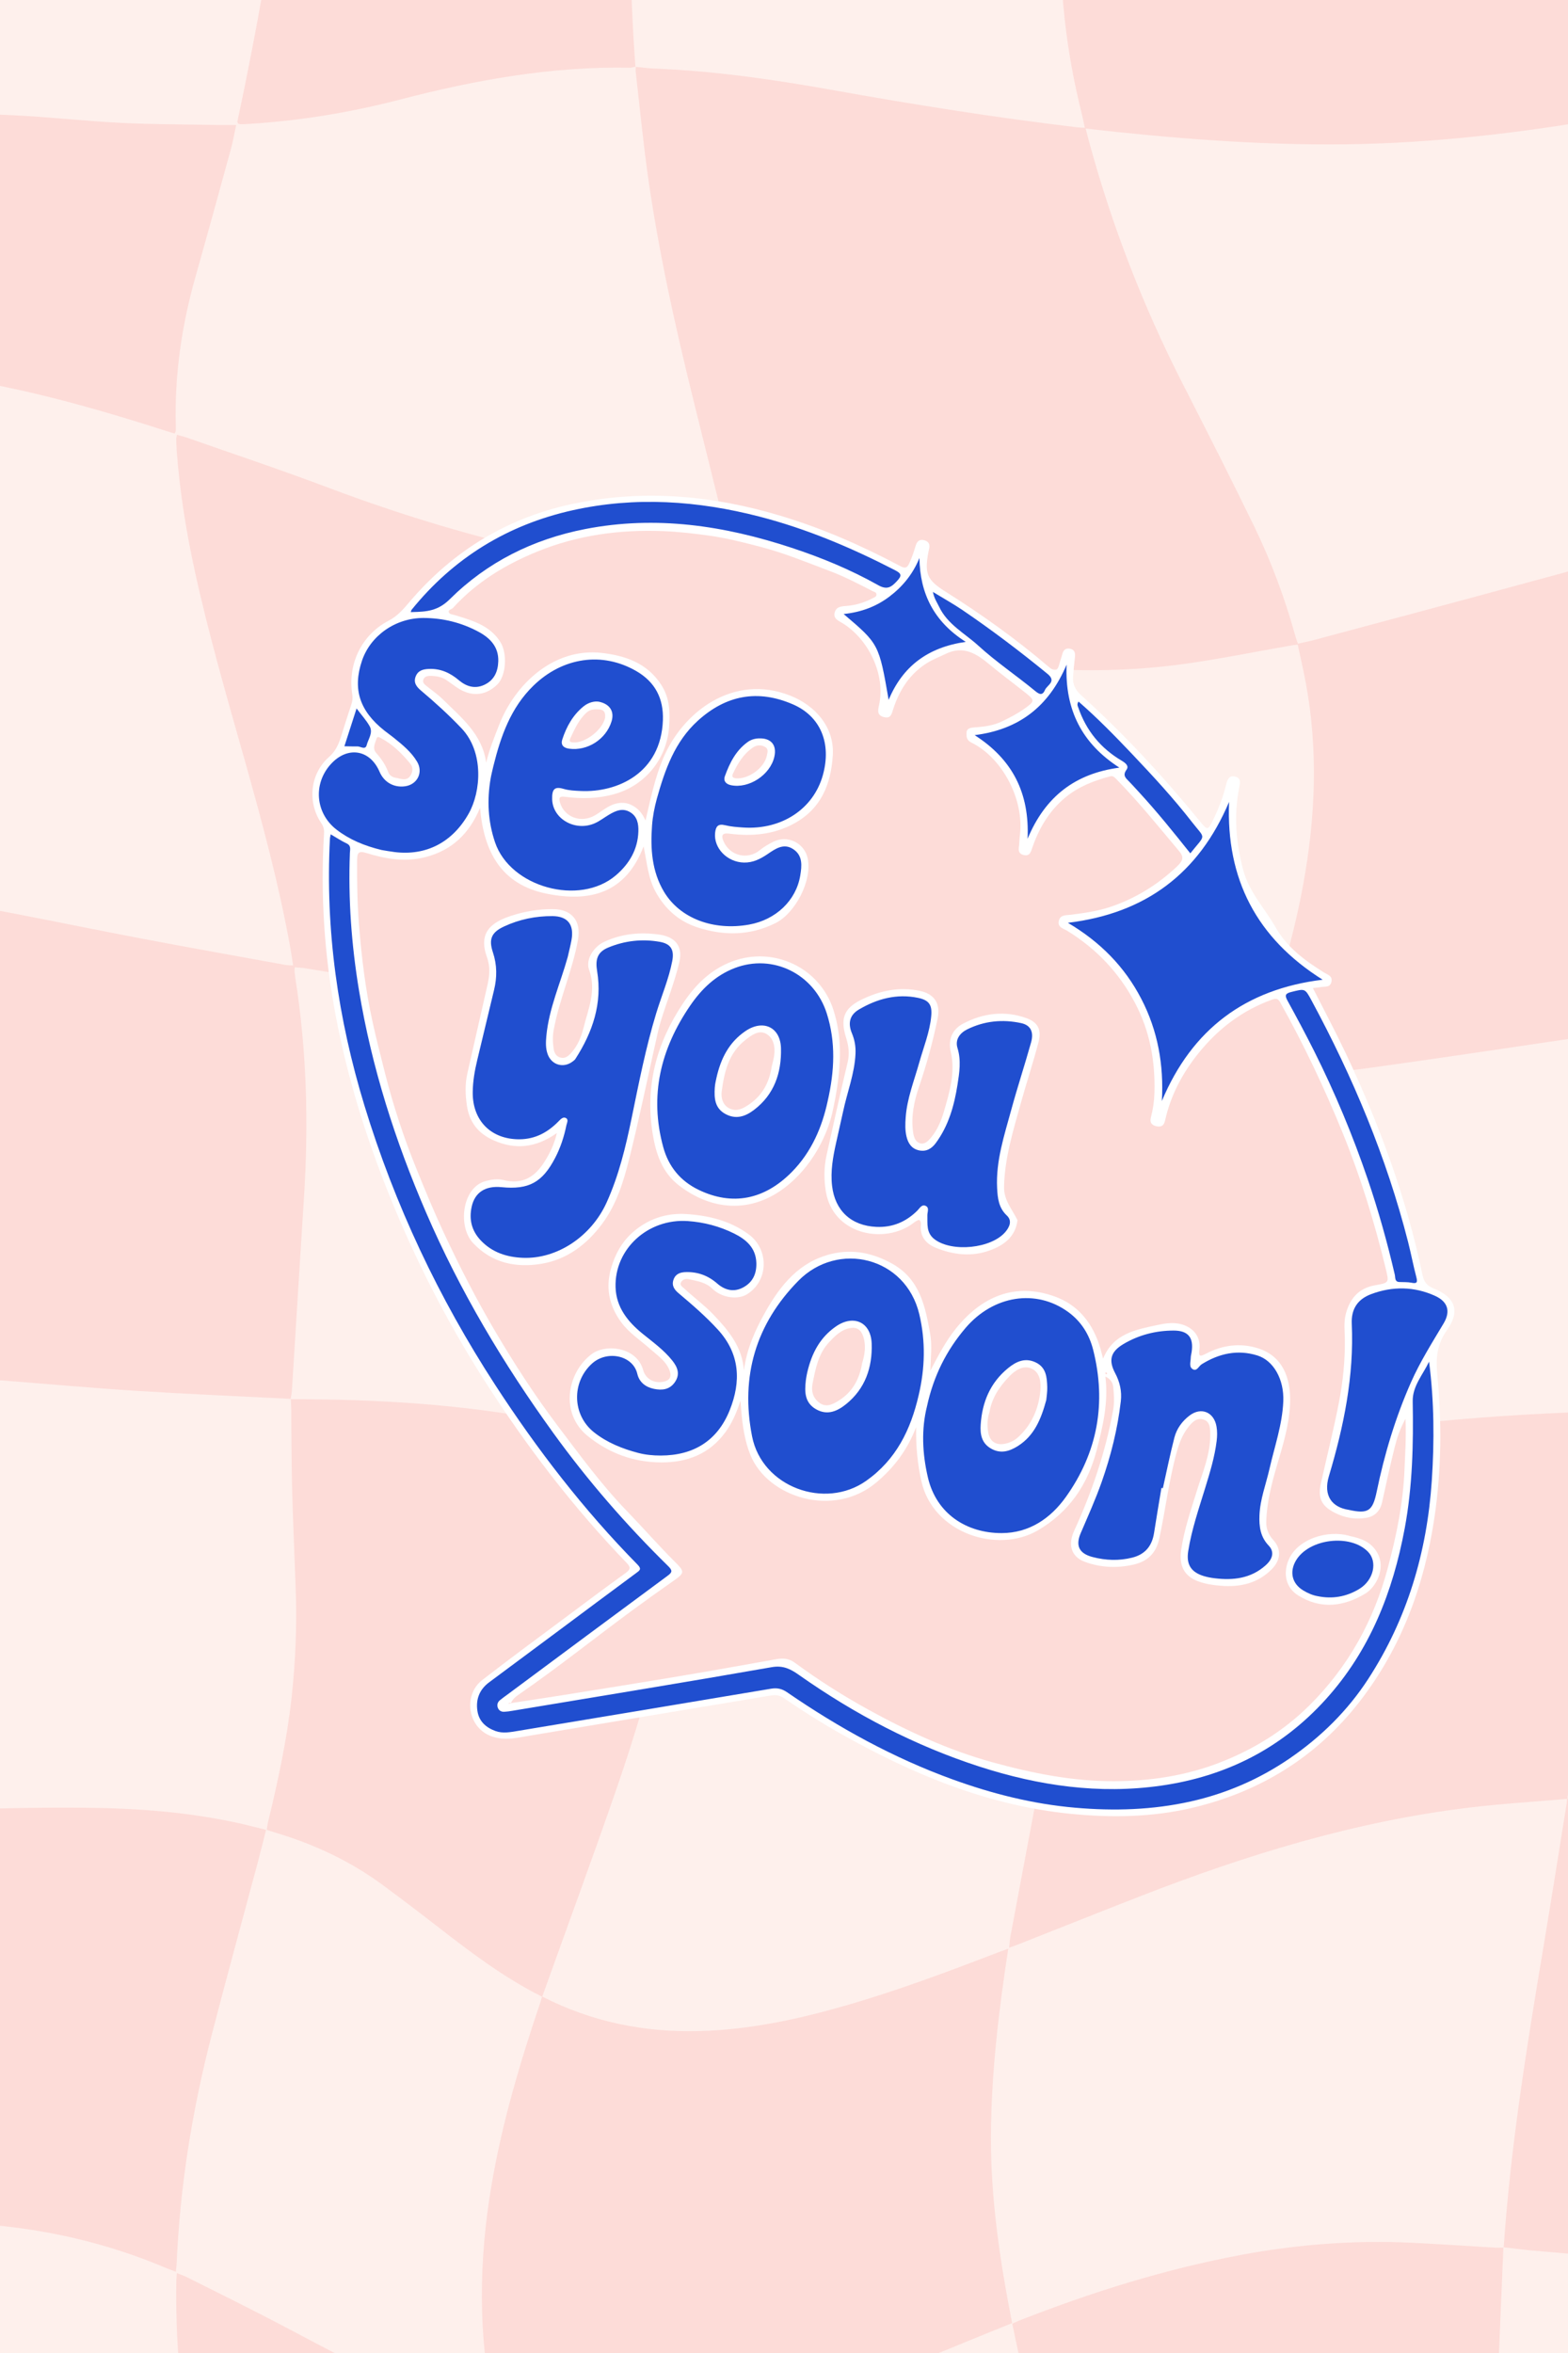 <svg xmlns="http://www.w3.org/2000/svg" xmlns:xlink="http://www.w3.org/1999/xlink" width="1200" zoomAndPan="magnify" viewBox="0 0 900 1350" height="1800" preserveAspectRatio="xMidYMid meet" version="1.0"><defs><clipPath id="744449f7fc"><path d="M 179 284 L 835 284 L 835 1043 L 179 1043 Z M 179 284 " clip-rule="nonzero"/></clipPath><clipPath id="07dd8e6300"><path d="M 223.645 240.441 L 932.004 399.504 L 772.613 1109.328 L 64.254 950.266 Z M 223.645 240.441 " clip-rule="nonzero"/></clipPath><clipPath id="854cc02091"><path d="M 223.645 240.441 L 932.004 399.504 L 772.613 1109.328 L 64.254 950.266 Z M 223.645 240.441 " clip-rule="nonzero"/></clipPath><clipPath id="2e8fa5a98d"><path d="M 188 287 L 823 287 L 823 1039 L 188 1039 Z M 188 287 " clip-rule="nonzero"/></clipPath><clipPath id="e5524cdecb"><path d="M 223.645 240.441 L 932.004 399.504 L 772.613 1109.328 L 64.254 950.266 Z M 223.645 240.441 " clip-rule="nonzero"/></clipPath><clipPath id="38eab4265b"><path d="M 223.645 240.441 L 932.004 399.504 L 772.613 1109.328 L 64.254 950.266 Z M 223.645 240.441 " clip-rule="nonzero"/></clipPath><clipPath id="5f851b8323"><path d="M 183 320 L 831 320 L 831 917 L 183 917 Z M 183 320 " clip-rule="nonzero"/></clipPath><clipPath id="ea8e2b5c88"><path d="M 223.645 240.441 L 932.004 399.504 L 772.613 1109.328 L 64.254 950.266 Z M 223.645 240.441 " clip-rule="nonzero"/></clipPath><clipPath id="bb2d602f0c"><path d="M 223.645 240.441 L 932.004 399.504 L 772.613 1109.328 L 64.254 950.266 Z M 223.645 240.441 " clip-rule="nonzero"/></clipPath><clipPath id="ebe76eaebc"><path d="M 204 304 L 807 304 L 807 1022 L 204 1022 Z M 204 304 " clip-rule="nonzero"/></clipPath><clipPath id="306adf71aa"><path d="M 223.645 240.441 L 932.004 399.504 L 772.613 1109.328 L 64.254 950.266 Z M 223.645 240.441 " clip-rule="nonzero"/></clipPath><clipPath id="46c9d4897c"><path d="M 223.645 240.441 L 932.004 399.504 L 772.613 1109.328 L 64.254 950.266 Z M 223.645 240.441 " clip-rule="nonzero"/></clipPath></defs><rect x="-90" width="1080" fill="#ffffff" y="-135" height="1620" fill-opacity="1"/><rect x="-90" width="1080" fill="#ffffff" y="-135" height="1620" fill-opacity="1"/><rect x="-90" width="1080" fill="#ffffff" y="-135" height="1620" fill-opacity="1"/><rect x="-90" width="1080" fill="#fef0ec" y="-135" height="1620" fill-opacity="1"/><path fill="#fddcd8" d="M 862.922 1289.344 C 862.977 1289.344 863.031 1289.355 863.086 1289.355 C 863.086 1289.418 863.074 1289.473 863.074 1289.527 L 862.922 1289.344 " fill-opacity="1" fill-rule="nonzero"/><path fill="#fddcd8" d="M 1331.344 1289.848 L 1331.344 1476.672 L 1152.559 1476.672 C 1153.332 1456.832 1152.727 1436.965 1151.145 1417.078 C 1148.895 1388.762 1144.176 1360.773 1139.926 1332.723 C 1138.664 1324.309 1137.871 1315.832 1136.871 1307.383 C 1136.492 1304.223 1136.176 1301.059 1135.77 1297.309 C 1133.277 1297.309 1131.055 1297.297 1128.836 1297.32 C 1097.234 1297.742 1065.625 1298.402 1034.012 1298.52 C 982.297 1298.699 930.691 1295.949 879.215 1291.18 C 873.832 1290.676 868.457 1289.969 863.086 1289.355 C 867 1232.375 876.012 1176.066 885.449 1119.805 C 890.195 1091.473 894.656 1063.082 899.238 1034.723 C 899.371 1033.848 899.402 1032.973 899.457 1032.086 C 899.457 1032.031 899.469 1031.965 899.469 1031.91 L 899.652 1031.91 C 957.602 1029.449 1015.551 1031.059 1073.5 1031.418 C 1105.551 1031.629 1137.594 1031.824 1169.637 1032.02 C 1157.461 1074.195 1149.145 1117.156 1143.16 1160.582 C 1137.289 1203.152 1133.625 1245.898 1135.648 1288.957 C 1135.746 1291.039 1135.887 1293.105 1136.066 1295.188 C 1136.094 1295.535 1136.348 1295.863 1136.676 1296.598 C 1137.898 1296.715 1139.344 1296.961 1140.789 1296.949 C 1177.492 1296.379 1214.199 1295.895 1250.91 1295.133 C 1277.812 1294.574 1304.648 1292.953 1331.344 1289.848 " fill-opacity="1" fill-rule="nonzero"/><path fill="#fddcd8" d="M 580.941 1332.844 C 572.609 1336.234 564.727 1339.375 556.883 1342.613 C 526.09 1355.281 495.34 1368.016 463.406 1377.633 C 432.293 1386.988 400.668 1393.398 368.168 1394.965 C 341.75 1396.223 315.621 1393.84 289.801 1388.082 C 288.383 1387.762 286.926 1387.566 284.848 1387.207 C 285.164 1389.285 285.285 1390.906 285.664 1392.469 C 292.91 1422.141 304.391 1450.184 319.359 1476.672 L 125.73 1476.672 C 118.723 1452.348 112.719 1427.777 108.508 1402.73 C 103.238 1371.496 100.645 1340.074 101.203 1308.395 C 101.227 1307.273 101.367 1306.148 101.508 1304.18 C 103.656 1305.023 105.562 1305.621 107.309 1306.508 C 125.055 1315.43 142.879 1324.199 160.465 1333.414 C 183.766 1345.621 206.809 1358.289 231.031 1368.629 C 246.891 1375.402 263.062 1381.211 279.762 1385.523 C 280.844 1385.805 281.973 1385.973 283.555 1386.289 C 283.457 1384.789 283.535 1383.531 283.293 1382.336 C 274.25 1339.559 274.84 1296.684 282.113 1253.742 C 288.191 1217.848 298.562 1183.078 310.219 1148.648 C 310.57 1147.641 310.797 1146.582 311.07 1145.543 C 311.07 1145.504 311.082 1145.461 311.102 1145.418 C 311.148 1145.449 311.191 1145.473 311.246 1145.504 C 339.625 1160.039 369.824 1166.164 401.598 1165.301 C 430.203 1164.523 457.895 1158.559 485.246 1150.691 C 514.902 1142.16 543.773 1131.336 572.566 1120.266 C 574.293 1119.598 576.043 1119 578.723 1118.016 C 573.168 1154.238 568.914 1189.836 568.781 1225.812 C 568.641 1261.914 573.988 1297.383 580.941 1332.844 " fill-opacity="1" fill-rule="nonzero"/><path fill="#fddcd8" d="M 166.785 802.746 C 166.797 802.691 166.797 802.637 166.809 802.574 L 166.895 802.574 L 166.883 802.605 C 166.84 802.648 166.785 802.746 166.785 802.746 " fill-opacity="1" fill-rule="nonzero"/><path fill="#fddcd8" d="M 364.938 38.184 L 364.938 38.359 C 364.883 38.359 364.809 38.348 364.754 38.348 C 364.797 38.305 364.938 38.184 364.938 38.184 " fill-opacity="1" fill-rule="nonzero"/><path fill="#fddcd8" d="M 436.031 592.688 C 436.043 592.633 436.059 592.59 436.059 592.535 C 436.098 592.547 436.156 592.547 436.199 592.566 L 436.031 592.688 " fill-opacity="1" fill-rule="nonzero"/><path fill="#fddcd8" d="M 1189.668 799.523 C 1186.891 799.707 1184.684 799.883 1182.477 799.969 C 1143.129 801.344 1103.789 802.637 1064.457 804.074 C 1015.09 805.879 965.738 807.793 916.383 809.629 C 914.219 809.707 912.035 809.434 909.855 809.324 C 909.883 790.285 909.773 771.25 910 752.211 C 910.305 727.586 912.383 703.121 917.172 678.91 C 922.727 650.812 931.184 623.586 941.398 596.867 C 942.164 594.879 942.785 592.84 943.703 590.176 C 935.82 591.164 928.875 591.898 921.977 592.91 C 877.426 599.406 832.914 606.219 788.328 612.379 C 766.207 615.445 743.953 617.348 721.754 619.703 C 719.422 619.953 717.039 619.73 714.121 619.73 C 715.051 617.219 715.727 615.293 716.48 613.391 C 730.086 579.035 741.316 543.973 747.996 507.566 C 755.02 469.281 756.672 430.918 749.629 392.453 C 748.246 384.906 746.48 377.418 744.871 369.828 C 742.75 370.113 741.445 370.254 740.148 370.492 C 720.406 373.949 700.734 377.957 680.898 380.758 C 652.145 384.828 623.199 385.461 594.23 383.328 C 562.77 380.996 532.004 374.918 501.75 366.164 C 478.859 359.531 455.98 352.828 433.09 346.184 C 431.23 345.641 429.297 345.32 426.883 344.797 C 427.285 347.016 427.48 348.309 427.754 349.566 C 430.336 361.777 433.07 373.961 435.52 386.195 C 444.793 432.75 450.262 479.605 446.246 527.168 C 444.387 549.188 441.098 571.016 436.059 592.535 C 392.574 584.504 348.832 578.379 304.891 573.512 C 261.465 568.684 218.207 562.762 175.129 555.531 C 173.184 555.195 171.199 555.152 169.172 554.977 C 169.102 556.266 169.016 556.836 169.059 557.375 C 169.188 558.695 169.324 560.012 169.531 561.312 C 176.18 603.344 177.152 645.582 174.418 687.98 C 172.059 724.57 169.855 761.176 167.551 797.762 C 167.449 799.387 167.078 800.965 166.809 802.574 C 137.391 801.078 107.949 799.859 78.543 798 C 52.516 796.348 26.535 793.973 0.52 791.961 C -27.172 789.84 -54.871 787.332 -82.605 785.777 C -118.203 783.789 -153.859 782.598 -189.492 781.074 C -187.871 773.176 -186.594 765.211 -184.551 757.43 C -178.336 733.812 -169.434 711.098 -160.84 688.277 C -148.191 654.668 -135.973 620.914 -127.035 586.07 C -120.914 562.23 -116.344 538.117 -114.406 513.555 C -114.207 511.172 -113.816 508.797 -113.543 506.41 C -97.391 508.051 -81.184 509.172 -65.129 511.477 C -15.844 518.566 32.789 529.277 81.668 538.574 C 109 543.762 136.395 548.621 163.758 553.598 C 164.992 553.824 166.27 553.797 168.254 553.922 C 167.59 549.758 167.059 546.082 166.395 542.438 C 159.828 506.289 150.238 470.875 140.285 435.57 C 130.172 399.715 119.738 363.953 111.789 327.531 C 106.758 304.402 102.996 281.078 101.344 257.438 C 101.215 255.562 101.172 253.66 101.148 251.777 C 101.148 251.223 101.344 250.684 101.586 249.434 C 103.797 250.082 105.918 250.609 107.973 251.332 C 134.742 260.738 161.676 269.699 188.219 279.723 C 235.77 297.648 284.289 311.812 334.242 321.527 C 362.797 327.074 390.855 335.191 419.137 342.16 C 421.148 342.66 423.133 343.23 426.008 343.988 C 425.59 341.676 425.395 339.883 424.965 338.164 C 416.043 302.184 407.066 266.219 398.172 230.246 C 387.633 187.613 378.098 144.789 371.93 101.301 C 369.117 81.457 367.215 61.488 364.922 41.566 C 364.797 40.516 364.906 39.43 364.938 38.359 C 368.43 38.699 371.918 39.168 375.43 39.32 C 409.93 40.711 444.016 45.59 477.93 51.672 C 524.504 60.012 571.211 67.461 618.203 73.035 C 619.469 73.191 620.742 73.203 622.66 73.316 C 622.051 70.469 621.633 68.129 621.047 65.809 C 611.805 29.258 607.691 -7.844 608.984 -45.512 C 609.473 -59.875 610.5 -74.164 611.945 -88.441 L 882.367 -88.441 C 888.129 -67.59 893.902 -46.746 899.262 -25.797 C 906.191 1.305 912.34 28.609 918.812 55.832 C 919.723 59.66 920.562 63.504 921.547 67.82 C 872.055 76.312 822.754 82.168 772.887 82.789 C 723.074 83.402 673.527 79.477 623.156 73.773 C 623.996 77.016 624.602 79.5 625.285 81.969 C 638.391 129.934 656.27 176.047 678.914 220.324 C 692.77 247.434 706.551 274.602 719.871 301.977 C 729.711 322.246 737.543 343.363 743.566 365.109 C 743.918 366.371 744.387 367.574 744.969 369.301 C 748.02 368.617 750.98 368.078 753.852 367.301 C 795.516 356.117 837.191 345.035 878.801 333.668 C 917.492 323.109 956.184 312.578 995.598 304.949 C 996.488 304.777 997.344 304.488 998.219 304.25 C 1001.883 320.879 1003.414 337.75 1003.898 354.73 C 1004.898 390.344 999.512 425.219 990.918 459.672 C 981.508 497.395 967.598 533.543 952.551 569.285 C 949.84 575.707 947.258 582.172 944.328 589.359 C 946.406 589.359 947.797 589.484 949.16 589.328 C 970.582 586.848 991.988 584.223 1013.422 581.848 C 1063.68 576.289 1114.062 572.754 1164.664 573.016 C 1166.453 573.016 1168.246 573.445 1170.039 573.719 C 1169.594 574.668 1168.992 575.578 1168.773 576.582 C 1163.012 601.344 1159.707 626.406 1159.664 651.879 C 1159.629 682.043 1165.066 711.266 1173.801 740.047 C 1179.117 757.582 1183.668 775.355 1188.512 793.031 C 1189.047 794.973 1189.234 797.016 1189.668 799.523 " fill-opacity="1" fill-rule="nonzero"/><path fill="#fddcd8" d="M 899.629 1032.066 C 880.781 1033.719 861.875 1034.844 843.102 1037.109 C 777.652 1045.012 715.207 1064.27 654.035 1088.105 C 631.121 1097.039 608.285 1106.164 585.414 1115.195 C 583.676 1115.879 581.91 1116.492 579.211 1117.488 C 579.492 1114.938 579.578 1112.996 579.934 1111.109 C 587.293 1072.078 594.523 1033.035 602.102 994.051 C 610.227 952.281 618.637 910.574 627.035 868.859 C 628.82 859.973 631.098 851.172 633.121 842.324 C 633.402 841.07 633.531 839.785 633.852 837.785 C 555.121 845.285 477.047 843.176 398.605 830.641 C 397.93 835.309 397.168 839.699 396.668 844.117 C 389.609 906.422 374.422 966.848 353.977 1025.977 C 340.141 1066 325.488 1105.738 311.203 1145.609 C 289.043 1134.574 269.523 1119.617 250.082 1104.531 C 240.074 1096.762 229.977 1089.109 219.785 1081.578 C 201.176 1067.836 180.523 1058.195 158.418 1051.562 C 156.801 1051.078 155.191 1050.555 153.117 1049.898 C 153.398 1048.18 153.566 1046.555 153.945 1044.98 C 159.633 1021.453 164.734 997.816 167.383 973.715 C 169.617 953.375 170.449 932.992 169.75 912.551 C 169.078 892.895 168.168 873.246 167.652 853.586 C 167.254 838.465 167.316 823.332 167.152 808.211 C 167.133 806.324 166.984 804.453 166.902 802.57 L 166.777 802.746 C 173.961 802.812 181.141 802.824 188.324 802.953 C 228.652 803.684 268.77 806.758 308.496 814.004 C 336.391 819.078 364.258 824.266 392.148 829.367 C 394.098 829.73 396.094 829.809 398.223 830.035 C 398.453 828.477 398.637 827.562 398.723 826.645 C 400.957 803.512 403.305 780.395 405.359 757.246 C 407.711 730.875 410.652 704.582 416.348 678.715 C 422.684 649.934 429.555 621.273 436.199 592.559 L 436.027 592.688 C 436.59 592.727 437.164 592.695 437.715 592.797 C 466.141 598.211 494.535 603.73 522.977 609.039 C 560.406 616.027 598.113 621.012 636.203 621.707 C 660.02 622.145 683.859 621.09 707.684 620.711 C 709.445 620.68 711.203 620.703 713.445 620.703 C 712.316 623.582 711.539 625.691 710.668 627.758 C 699.688 653.902 688.465 679.945 677.766 706.199 C 661.133 747.023 646.551 788.566 635.93 831.41 C 635.488 833.199 635.098 834.988 634.582 837.188 C 636.078 837.246 636.988 837.398 637.867 837.309 C 644.457 836.668 651.059 836.078 657.629 835.285 C 704.762 829.621 751.875 823.785 799.02 818.254 C 832.094 814.375 865.293 811.879 898.578 810.473 C 902.34 810.32 906.094 809.848 909.852 809.523 C 909.852 809.531 909.625 809.309 909.625 809.309 C 909.777 811.562 910.059 813.812 910.059 816.07 C 910.098 863.484 909.797 910.906 907.355 958.277 C 906.078 983.008 903.207 1007.574 899.629 1032.066 " fill-opacity="1" fill-rule="nonzero"/><path fill="#fddcd8" d="M 135.574 71.719 C 134.449 76.852 133.648 81.488 132.395 86.008 C 125.742 110.262 119.07 134.504 112.227 158.703 C 104.285 186.746 100.078 215.258 100.922 244.438 C 100.949 245.379 100.949 246.34 100.883 247.27 C 100.852 247.613 100.602 247.938 100.242 248.727 C 98.176 248.102 96.039 247.477 93.93 246.793 C 60.219 235.988 26.234 226.262 -8.613 219.723 C -46.734 212.566 -85.109 209.484 -123.867 212.535 C -128.199 212.883 -132.531 213.27 -136.879 213.605 C -137.211 213.629 -137.57 213.422 -138.488 213.16 C -138.879 207.488 -137.699 201.77 -136.957 196.055 C -132.965 164.793 -123.316 135.238 -109.902 106.836 C -104.016 94.363 -97.742 82.055 -91.66 69.668 C -90.762 67.832 -89.953 65.973 -88.719 63.27 C -124.094 63.129 -158.578 65.184 -192.828 69.805 C -206.781 71.695 -220.691 73.785 -234.656 75.965 L -234.656 -88.441 L -48.059 -88.441 C -51.691 -35.871 -62.188 14.883 -88.426 62.422 C -86.027 62.715 -84.621 62.977 -83.207 63.02 C -53.121 64.027 -23.039 64.695 7.016 66.098 C 27.801 67.07 48.527 69.453 69.312 70.496 C 87.621 71.414 106.004 71.355 124.344 71.707 C 127.898 71.773 131.453 71.719 135.574 71.719 " fill-opacity="1" fill-rule="nonzero"/><path fill="#fddcd8" d="M -74.031 1272.613 C -74.121 1267.891 -74.152 1263.168 -74.312 1258.453 C -74.875 1242.191 -76.129 1225.934 -75.941 1209.688 C -75.34 1156.648 -87.324 1106.562 -109.938 1058.812 C -112.336 1053.754 -114.625 1048.645 -117.176 1043.098 C -115.445 1042.809 -114.387 1042.523 -113.309 1042.473 C -58.867 1039.805 -4.441 1036.59 50.105 1037.176 C 78.734 1037.488 107.195 1039.617 135.262 1045.625 C 140.938 1046.84 146.555 1048.34 152.715 1049.84 C 151.086 1056.262 149.676 1062.098 148.125 1067.902 C 139.246 1101.137 130.105 1134.305 121.488 1167.605 C 110.371 1210.562 103.305 1254.172 101.402 1298.551 C 101.344 1300.023 101.121 1301.492 100.934 1303.391 C 99.02 1302.668 97.434 1302.141 95.906 1301.492 C 61.996 1287 26.535 1278.852 -10.145 1276.094 C -31.457 1274.484 -52.828 1273.652 -74.18 1272.473 L -74.031 1272.613 " fill-opacity="1" fill-rule="nonzero"/><path fill="#fddcd8" d="M 364.723 38.238 C 363.703 38.457 362.676 38.863 361.66 38.832 C 316.801 38 273.145 45.801 229.961 57.035 C 201.32 64.5 172.266 69.289 142.727 71.105 C 141.215 71.203 139.699 71.273 138.188 71.273 C 137.641 71.273 137.117 71.008 136.633 70.887 C 136.48 70.457 136.188 70.066 136.254 69.762 C 147.441 17.367 156.789 -35.328 163.371 -88.441 L 363.227 -88.441 C 361.113 -46.234 361.539 -4.039 364.723 38.238 " fill-opacity="1" fill-rule="nonzero"/><path fill="#fddcd8" d="M 364.938 38.184 C 364.938 38.184 364.797 38.305 364.754 38.348 L 364.742 38.359 C 364.742 38.316 364.742 38.281 364.723 38.238 C 364.797 38.215 364.863 38.195 364.938 38.184 " fill-opacity="1" fill-rule="nonzero"/><path fill="#fddcd8" d="M 862.902 1289.527 C 862.527 1298.906 862.125 1308.27 861.738 1317.668 C 860.711 1342.227 859.641 1366.781 858.668 1391.355 C 857.543 1419.801 856.449 1448.23 855.379 1476.672 L 613.785 1476.672 C 604.082 1428.781 590.84 1381.395 581.023 1333.191 C 582.68 1332.441 583.828 1331.848 585.035 1331.375 C 626.309 1315.195 668.461 1301.957 712.121 1293.762 C 744.637 1287.648 777.371 1285.184 810.398 1286.75 C 826.277 1287.516 842.133 1288.621 858.004 1289.539 C 859.629 1289.637 861.281 1289.539 862.902 1289.527 " fill-opacity="1" fill-rule="nonzero"/><path fill="#fddcd8" d="M 863.074 1289.527 L 862.902 1289.527 C 862.922 1289.473 862.922 1289.398 862.922 1289.344 L 863.074 1289.527 " fill-opacity="1" fill-rule="nonzero"/><g clip-path="url(#744449f7fc)"><g clip-path="url(#07dd8e6300)"><g clip-path="url(#854cc02091)"><path fill="#ffffff" d="M 823.359 870.527 C 827.41 843.238 827.562 815.715 824.945 788.281 C 824.059 778.973 824.828 771.137 830.574 763.074 C 838.246 752.301 835.285 744.184 823.016 739.309 C 818.84 737.648 817.289 735.363 816.441 731.297 C 807.195 686.895 791.543 644.688 772.188 603.797 C 766.387 591.547 759.992 579.578 753.566 566.879 C 755.387 566.672 756.785 566.609 758.141 566.336 C 760.387 565.887 763.371 566.707 764.176 563.445 C 765.062 559.875 761.934 559.203 759.824 557.883 C 748.98 551.09 738.805 543.656 732.254 532.176 C 725.984 521.191 716.969 511.883 713.566 499.133 C 709.371 483.379 708.113 467.652 711.32 451.617 C 711.797 449.238 712.375 446.461 709.047 445.59 C 705.527 444.672 704.516 447.203 703.844 449.934 C 702.129 456.902 699.656 463.59 696.48 470.023 C 693.215 476.645 693.191 476.672 688.488 470.922 C 667.527 445.262 645.07 420.996 620.461 398.793 C 617.199 395.844 615.637 392.609 615.91 388.41 C 616.16 384.586 616.566 380.777 616.996 376.973 C 617.262 374.617 616.809 372.727 614.191 372.199 C 611.648 371.684 610.301 372.988 609.707 375.395 C 609.246 377.25 608.543 379.047 608.07 380.902 C 606.984 385.141 605.426 385.586 601.918 382.586 C 583.262 366.645 563.324 352.422 542.555 339.363 C 532.18 332.844 530.605 329.207 532.836 316.961 C 532.961 316.273 533.117 315.594 533.285 314.914 C 533.863 312.512 533.164 310.754 530.695 310.016 C 527.98 309.207 526.406 310.363 525.609 313.004 C 524.555 316.504 523.422 319.961 521.859 323.305 C 520.52 326.18 519.246 326.125 516.68 324.758 C 494.664 313.051 471.914 303.102 447.969 295.91 C 409.668 284.41 370.914 280.773 331.449 288.535 C 292.43 296.207 260.242 315.531 234.598 345.887 C 231.273 349.824 227.984 353.555 223.105 356.09 C 207.496 364.184 199.406 381.113 202.219 398.574 C 202.543 400.574 202.289 402.301 201.676 404.152 C 199.586 410.434 197.586 416.746 195.598 423.059 C 194.238 427.355 192.5 431.074 188.836 434.312 C 177.953 443.93 176.293 460.238 184.398 472.262 C 185.629 474.094 186.129 475.766 185.992 478.031 C 183.836 513.449 186.168 548.605 192.828 583.449 C 199.484 618.281 209.918 651.984 223.121 684.891 C 238.152 722.355 256.41 758.164 278.121 792.156 C 301.996 829.523 328.82 864.668 359.637 896.645 C 361.996 899.094 362.066 900.344 359.184 902.422 C 347.445 910.887 335.867 919.562 324.277 928.215 C 308.355 940.098 292.328 951.844 276.637 964.023 C 269.57 969.512 267.977 979.926 272.242 987.73 C 276.133 994.859 284.246 999.137 296.73 997.043 C 345.301 988.883 393.902 980.887 442.477 972.75 C 445.402 972.262 447.609 972.66 450.172 974.422 C 460.348 981.398 470.773 988.012 481.52 994.105 C 523.055 1017.641 566.418 1035.852 614.531 1040.652 C 638.066 1043 661.555 1042.613 684.527 1037.168 C 723.18 1028 755.508 1008.164 780.129 976.594 C 804.508 945.34 817.602 909.32 823.359 870.527 Z M 823.359 870.527 " fill-opacity="1" fill-rule="nonzero"/></g></g></g><g clip-path="url(#2e8fa5a98d)"><g clip-path="url(#e5524cdecb)"><g clip-path="url(#38eab4265b)"><path fill="#204ecf" d="M 785.367 963.227 C 773.504 981.5 758.18 996.586 740.137 1008.93 C 722.793 1020.797 703.797 1029.004 683.449 1033.555 C 661.641 1038.434 639.484 1039.109 617.121 1037.152 C 592.762 1035.027 569.363 1029.109 546.574 1020.832 C 512.742 1008.543 481.402 991.273 451.77 970.91 C 448.785 968.855 446.043 968.285 442.535 968.871 C 394.113 977.012 345.68 985.043 297.246 993.082 C 292.961 993.793 288.582 994.684 284.352 993.137 C 278.996 991.176 274.973 987.672 274.047 981.746 C 272.988 975 275.18 969.355 280.723 965.227 C 294.559 954.914 308.438 944.656 322.285 934.363 C 336.551 923.762 350.777 913.105 365.086 902.566 C 367.152 901.043 368.488 900.273 365.945 897.688 C 335.035 866.285 308.27 831.57 284.285 794.66 C 251.812 744.695 226.574 691.289 209.184 634.309 C 193.98 584.488 186.676 533.516 189.375 481.312 C 189.418 480.477 189.652 479.648 189.82 478.684 C 193.023 480.543 195.891 482.469 198.977 483.918 C 201.691 485.191 200.906 487.371 200.828 489.301 C 199.797 515.859 201.746 542.234 206.082 568.414 C 213.379 612.473 226.859 654.656 244.539 695.617 C 263.965 740.633 288.898 782.461 317.531 822.082 C 337.305 849.438 359.43 874.906 383.543 898.566 C 386.211 901.188 385.781 902.168 383.062 904.172 C 352.348 926.832 321.719 949.617 291.066 972.363 C 289.668 973.402 288.23 974.402 286.898 975.52 C 285.566 976.629 285.16 978.195 285.73 979.766 C 286.316 981.371 287.715 982.207 289.441 982.117 C 291.004 982.039 292.562 981.801 294.105 981.543 C 343.746 973.277 393.418 965.191 442.988 956.512 C 449.586 955.355 453.887 957.672 458.555 960.957 C 490.621 983.52 524.992 1001.559 562.375 1013.617 C 596.262 1024.547 630.859 1029.559 666.363 1024.504 C 703.648 1019.199 735.488 1003.137 760.938 975 C 786.293 946.969 799.477 913.426 806.293 876.773 C 810.781 852.637 811.301 828.371 810.863 803.961 C 810.711 795.238 816.746 788.684 820.25 781.227 C 823.207 804.066 823.336 826.82 821.809 849.598 C 819.066 890.484 807.77 928.719 785.367 963.227 Z M 754.305 603.066 C 766.23 626.887 776.484 651.414 785.074 676.645 C 791.195 694.617 796.293 712.867 800.59 731.352 C 800.965 732.98 800.402 735.527 803.367 735.543 C 805.625 735.652 807.941 735.504 810.133 735.941 C 813.121 736.543 813.789 735.922 812.98 732.859 C 811.203 726.141 809.926 719.289 808.207 712.551 C 795.789 663.891 776.527 617.957 752.707 573.852 C 749.012 567.004 749.016 567.172 741.125 569.148 C 737.836 569.973 737.293 571 738.949 574.027 C 744.223 583.625 749.402 593.277 754.305 603.066 Z M 643.84 436.449 C 646.09 437.773 648.141 439.48 646.602 441.609 C 644.105 445.047 646.324 446.535 648.223 448.52 C 650.141 450.527 652.004 452.59 653.887 454.633 C 664.176 465.809 673.703 477.641 683.223 489.594 C 692.277 478.191 692.113 481.871 684.188 471.672 C 673.598 458.055 661.902 445.379 650.051 432.883 C 640.141 422.434 630.062 412.109 619.062 402.516 C 617.953 404.129 618.609 405.062 618.938 406.012 C 623.477 419.23 631.84 429.379 643.84 436.449 Z M 561.605 370.496 C 571.656 379.684 583.164 387.418 593.77 396.125 C 595.938 397.906 598.152 399.719 599.773 395.883 C 600.984 393.02 606.672 391.059 601.234 386.613 C 585.516 373.758 569.352 361.516 552.566 350.102 C 547.332 346.539 541.77 343.457 535.445 339.602 C 536.324 343.656 537.918 345.754 539.016 348.082 C 543.816 358.266 553.855 363.41 561.605 370.496 Z M 210.477 427.465 C 211.391 423.957 214.25 420.395 212.184 416.68 C 210.285 413.273 207.551 410.324 204.664 406.48 C 202.262 413.945 200.059 420.766 197.676 428.164 C 200.66 428.207 202.895 428.309 205.129 428.25 C 206.977 428.203 209.684 430.508 210.477 427.465 Z M 236.969 351.156 C 244.762 350.953 251.316 350.578 258.102 343.852 C 279.637 322.48 305.988 309.336 336.035 303.508 C 376.566 295.641 415.719 301.555 454.262 314.25 C 471.469 319.914 488.246 326.836 504.043 335.727 C 509.207 338.633 511.625 336.859 514.875 333.352 C 517.625 330.379 517.625 329.16 513.812 327.191 C 488.852 314.324 463.145 303.414 435.887 296.383 C 400.48 287.246 364.691 284.781 328.867 292.715 C 291.512 300.988 260.312 320.031 236.125 350.02 C 236.125 350.023 236.125 350.023 236.129 350.023 C 236.008 350.418 235.887 350.812 235.766 351.207 C 236.168 351.191 236.566 351.172 236.969 351.156 Z M 236.969 351.156 " fill-opacity="1" fill-rule="nonzero"/></g></g></g><g clip-path="url(#5f851b8323)"><g clip-path="url(#ea8e2b5c88)"><g clip-path="url(#bb2d602f0c)"><path fill="#204ecf" d="M 283.199 439.5 C 287.43 422.434 293.125 406.082 306.164 393.406 C 322.996 377.043 345.723 373.773 365.188 385.004 C 376.004 391.246 380.934 400.727 380.488 413.207 C 379.391 443.68 354.281 454.793 333.305 453.82 C 330.012 453.668 326.598 453.535 323.477 452.609 C 318.324 451.078 316.754 452.738 316.934 458.633 C 317.285 470.016 330.363 477.258 341.449 472.312 C 344.285 471.043 346.805 469.074 349.492 467.469 C 353.355 465.152 357.398 463.371 361.746 466.02 C 365.82 468.5 366.551 472.723 366.414 477.023 C 366.086 487.445 361.129 495.711 353.434 502.258 C 332.605 519.996 292.902 509.078 284.145 483.277 C 280.086 471.324 279.477 459.059 281.613 446.652 C 282.027 444.246 282.664 441.883 283.199 439.5 Z M 343.945 402.629 C 341.562 402.141 337.984 402.828 335 405.234 C 328.848 410.199 325.145 416.883 322.738 424.262 C 321.715 427.406 323.441 429.125 326.684 429.559 C 337.227 430.969 347.867 424.152 351.02 413.879 C 352.672 408.492 350.387 404.074 343.945 402.629 Z M 377.035 458.176 C 381.664 441.613 387.309 425.539 400.52 413.531 C 416.684 398.844 434.895 395.348 455.125 404.121 C 470.93 410.977 477.398 426.359 472.305 444.719 C 466.906 464.176 448.562 476.254 426.527 474.773 C 423.059 474.543 419.535 474.289 416.18 473.457 C 412.098 472.449 410.844 474.199 410.461 477.816 C 409.535 486.59 417.387 494.684 427.027 494.883 C 432.18 494.988 436.43 492.84 440.539 490.051 C 445.043 486.996 449.797 483.527 455.34 487.219 C 460.871 490.906 460.25 496.762 459.316 502.387 C 456.949 516.621 445.375 527.68 430.043 530.457 C 409.52 534.172 390.18 526.918 381.062 511.543 C 374.129 499.848 373.273 486.82 374.258 473.602 C 374.645 468.375 375.656 463.242 377.035 458.176 Z M 444.438 434.273 C 446.012 427.484 442.629 423.395 435.629 423.637 C 433.316 423.715 431.16 424.301 429.254 425.656 C 422.395 430.535 418.848 437.688 416.09 445.273 C 415.051 448.125 416.742 449.926 419.609 450.508 C 429.871 452.59 442.039 444.629 444.438 434.273 Z M 759.164 562.094 C 721.297 538.281 703.672 504.391 705.461 460.094 C 688.117 501.062 657.641 524.039 612.953 529.453 C 631.559 540.43 645.516 554.648 655.07 573.051 C 664.609 591.418 668.051 611.004 666.887 631.672 C 684.176 590.488 714.891 567.488 759.164 562.094 Z M 226.453 488.852 C 244.828 491.125 259.801 483.117 269 466.812 C 276.184 454.078 277.781 431.426 264.945 417.906 C 257.609 410.176 249.77 403.055 241.648 396.211 C 239.137 394.094 237.168 391.672 238.602 388.074 C 239.984 384.613 242.898 383.918 246.246 383.785 C 252.906 383.52 258.383 386.051 263.379 390.266 C 267.621 393.844 272.531 395.422 277.906 392.949 C 283.617 390.32 285.824 385.375 286 379.375 C 286.238 371.148 281.363 366.105 274.781 362.539 C 264.969 357.227 254.312 354.602 243.188 354.555 C 227.02 354.492 212.605 364.688 207.75 379.137 C 202.316 395.293 206.363 407.871 220.637 419.172 C 222.41 420.574 224.273 421.863 226.031 423.285 C 231.043 427.34 236.094 431.41 239.426 437.051 C 243.039 443.172 239.531 450.137 232.516 451.117 C 226.082 452.016 220.43 448.805 217.852 442.793 C 212.371 430.004 199.547 427.926 190.008 438.281 C 179.586 449.594 180.961 466.586 193.215 476.027 C 200.633 481.746 209.137 485.273 218.973 487.668 C 220.945 487.984 223.688 488.512 226.453 488.852 Z M 790.211 855.75 C 794.66 834.191 800.973 813.211 809.895 793.047 C 815.121 781.238 821.996 770.367 828.59 759.309 C 832.801 752.254 830.941 746.762 823.688 743.477 C 811.688 738.039 799.355 737.91 787.094 742.457 C 779.207 745.383 775.504 751.098 775.883 759.48 C 777.258 789.5 771.285 818.488 762.762 846.918 C 759.383 858.184 764.605 864.801 774.082 866.242 C 785.297 868.711 787.891 866.996 790.211 855.75 Z M 642.504 440.422 C 621.141 426.648 611.16 407.508 612.203 381.34 C 601.914 405.582 584.703 418.586 559.438 421.781 C 581.016 435.594 591.004 454.82 589.809 481.25 C 600 456.805 617.336 443.785 642.504 440.422 Z M 527.73 320.18 C 523.957 329.363 518.141 336.484 510.613 342.207 C 502.934 348.047 494.145 351.273 484.227 352.285 C 504.496 369.492 504.496 369.492 510.07 401.535 C 518.09 382.289 532.566 371.355 554.32 368.27 C 536.176 356.758 528.047 340.715 527.73 320.18 Z M 667.461 853.836 C 669.637 844.145 671.594 834.398 674.074 824.789 C 675.402 819.66 678.562 815.32 682.824 812.109 C 689.504 807.074 696.84 810.199 698.254 818.453 C 698.73 821.227 698.676 823.965 698.332 826.738 C 697.195 835.961 694.488 844.797 691.777 853.625 C 688.094 865.625 683.988 877.512 682.012 889.961 C 680.809 897.547 683.625 902.004 690.895 904.23 C 692.887 904.84 694.969 905.23 697.035 905.484 C 707.773 906.816 717.934 905.676 726.426 898.098 C 730.691 894.289 731.504 890.211 728.199 886.766 C 723.406 881.766 722.648 875.789 722.902 869.387 C 723.266 860.211 726.613 851.68 728.621 842.863 C 731.559 829.965 736.027 817.352 736.582 804.004 C 737.105 791.406 730.984 780.57 721.703 777.684 C 710.324 774.145 699.723 776.52 689.77 782.711 C 688.086 783.758 687.023 786.844 684.75 785.637 C 682.238 784.305 683.453 781.301 683.469 778.969 C 683.477 777.938 683.789 776.906 683.949 775.871 C 685.246 767.539 682.137 763.391 673.668 763.391 C 663.41 763.391 653.602 765.898 644.738 771.188 C 637.457 775.531 636.145 780.414 640.086 787.84 C 642.793 792.945 643.984 798.246 643.328 803.945 C 641.496 819.773 637.664 835.137 632.379 850.152 C 628.848 860.18 624.48 869.859 620.301 879.625 C 617.18 886.922 619.504 891.34 627.117 893.32 C 634.66 895.285 642.207 895.57 649.816 893.684 C 657.309 891.82 661.254 886.961 662.41 879.457 C 663.73 870.844 665.227 862.254 666.641 853.656 C 666.918 853.715 667.188 853.773 667.461 853.836 Z M 527.273 800.578 C 522.719 820.277 514.371 837.449 497.184 849.594 C 473.457 866.352 437.355 853.203 431.664 824.039 C 424.918 789.461 433.945 759.582 458.195 734.887 C 480.93 711.73 519.859 721.09 527.66 754.043 C 531.359 769.664 530.934 785.086 527.273 800.578 Z M 463.277 787.719 C 463.188 788.219 462.758 790.094 462.535 791.992 C 461.785 798.434 461.777 804.723 468.359 808.516 C 474.848 812.25 480.605 809.68 485.664 805.586 C 496.664 796.691 500.777 784.477 500.324 770.871 C 499.918 758.555 489.965 753.992 479.801 761.035 C 470.926 767.184 465.949 775.957 463.277 787.719 Z M 532.082 806.801 C 535.859 789.414 543.242 774.777 554.145 761.969 C 570.176 743.145 594.621 739.367 613.031 752.672 C 620.586 758.129 625.238 765.656 627.461 774.465 C 635.152 804.926 629.984 833.355 611.805 858.84 C 603.035 871.133 590.766 879.574 574.902 879.594 C 554.832 879.617 537.508 868.578 532.617 847.754 C 529.336 833.781 528.797 819.891 532.082 806.801 Z M 600.543 803.23 C 600.691 801.418 601.184 798.637 601.102 795.879 C 600.926 790.242 600.547 784.551 594.449 781.656 C 588.34 778.758 583.25 781.156 578.582 784.977 C 568.371 793.324 563.738 804.457 562.891 817.344 C 562.531 822.754 563.328 827.816 568.586 830.961 C 574.156 834.289 579.324 832.766 584.285 829.617 C 593.637 823.684 597.539 814.289 600.543 803.23 Z M 379.23 835.098 C 398.059 835.074 411.781 826.652 418.824 809.109 C 425.43 792.652 424.785 776.773 412.051 762.855 C 405.094 755.25 397.324 748.555 389.461 741.934 C 387.094 739.945 385.395 737.609 386.57 734.219 C 387.727 730.871 390.398 729.953 393.543 729.855 C 400.453 729.633 406.398 731.801 411.688 736.418 C 416.027 740.199 421.191 741.586 426.668 738.594 C 432.129 735.609 434.293 730.738 434.129 724.668 C 433.895 715.977 428.316 711.148 421.344 707.699 C 413.004 703.574 404.098 701.211 394.766 700.57 C 372 699.012 352.695 716.504 353.32 738.488 C 353.648 750.023 360.328 758.285 368.789 765.172 C 374.738 770.008 380.988 774.473 385.82 780.52 C 388.84 784.289 390.539 788.309 387.426 792.91 C 384.418 797.352 379.977 797.805 375.34 796.84 C 370.613 795.855 366.941 793.098 365.797 788.203 C 363.312 777.594 348.438 774.465 339.754 782.371 C 328.031 793.047 328.371 811.766 340.938 821.75 C 348.406 827.68 357.125 831.168 366.277 833.582 C 370.531 834.699 374.883 835.102 379.23 835.098 Z M 328.016 539.371 C 329.617 530.594 325.961 525.676 317.145 525.605 C 307.48 525.527 298.051 527.473 289.266 531.574 C 282.062 534.938 280.402 538.836 282.922 546.414 C 285.324 553.629 285.34 560.738 283.574 568.012 C 280.324 581.402 277.129 594.805 273.922 608.207 C 272.457 614.324 271.375 620.488 271.336 626.812 C 271.234 643.059 281.961 653.742 298.195 653.648 C 307.352 653.59 314.59 649.559 320.754 643.191 C 321.91 641.996 323.242 640.668 324.742 641.418 C 326.539 642.32 325.375 644.25 325.086 645.668 C 323.766 652.184 321.715 658.445 318.621 664.371 C 311.305 678.398 303.531 682.672 287.867 681.121 C 278.582 680.203 272.504 684.117 270.715 692.422 C 269.152 699.703 270.719 706.168 275.988 711.711 C 282.555 718.625 290.938 721.266 300.004 721.652 C 319.758 722.492 339.375 709.371 348.18 689.93 C 355.207 674.422 359.148 657.996 362.559 641.414 C 366.707 621.262 370.645 601.066 376.656 581.336 C 379.699 571.336 383.879 561.684 385.859 551.352 C 387.07 545.012 385.129 541.523 378.77 540.383 C 368.594 538.559 358.574 539.699 349.059 543.66 C 342.762 546.285 341.648 550.613 342.738 557.207 C 345.793 575.676 340.164 592.207 330.254 607.57 C 329.887 608.137 329.281 608.57 328.73 608.992 C 323.441 613.066 316.547 611.055 314.316 604.758 C 313.125 601.398 313.266 597.918 313.586 594.43 C 315.055 578.617 321.664 564.168 325.859 549.07 C 326.582 545.836 327.422 542.625 328.016 539.371 Z M 479.934 655.562 C 478.109 663.746 476.617 671.957 477.602 680.406 C 479.262 694.66 488.629 703.258 502.988 703.906 C 512.277 704.324 519.988 701.047 526.512 694.594 C 527.824 693.297 528.965 690.961 531.078 691.758 C 533.676 692.734 532.242 695.359 532.289 697.273 C 532.41 702.266 531.551 707.359 536.465 711.059 C 546.484 718.598 569.051 716.363 577.125 706.742 C 579.527 703.887 581.039 700.324 577.898 697.383 C 573.172 692.957 572.613 687.375 572.324 681.625 C 571.535 665.996 576.465 651.348 580.484 636.59 C 584.008 623.648 588.234 610.898 591.836 597.977 C 593.492 592.039 591.52 588.176 586.168 587.008 C 575.508 584.691 565.012 585.707 555.156 590.586 C 550.93 592.68 548.102 596.48 549.574 601.262 C 551.793 608.441 550.68 615.43 549.57 622.434 C 547.68 634.387 544.441 645.938 537.09 655.863 C 534.797 658.953 531.738 660.887 527.613 660.035 C 523.273 659.137 521.25 656.02 520.309 652.055 C 519.453 648.469 519.57 644.816 519.836 641.148 C 520.613 630.23 524.68 620.137 527.59 609.754 C 530.078 600.875 533.641 592.246 534.508 582.98 C 535.113 576.516 533.227 573.82 526.953 572.508 C 514.754 569.953 503.402 573.047 492.969 579.215 C 487.625 582.375 486.617 587.141 488.992 592.848 C 490.566 596.625 491.227 600.453 491.043 604.531 C 490.531 615.977 486.262 626.645 483.93 637.703 C 482.602 643.66 481.258 649.609 479.934 655.562 Z M 475.027 631.941 C 471.922 646.312 465.973 660.809 454.418 672.48 C 438.656 688.402 420.285 691.918 401.078 682.691 C 390.582 677.648 383.766 669.375 380.703 658.211 C 372.598 628.629 379.16 601.766 396.168 576.934 C 402.695 567.406 410.723 559.625 421.73 555.406 C 443.613 547.02 467.414 558.773 474.594 581.574 C 479.707 597.816 479.094 614.164 475.027 631.941 Z M 411.156 618.715 C 411 619.621 410.395 621.84 410.262 624.086 C 409.914 629.969 410.195 635.695 416.242 639.066 C 422.289 642.438 427.73 640.637 432.73 636.84 C 444.43 627.969 448.598 615.48 448.273 601.496 C 447.996 589.27 437.977 584.648 427.809 591.613 C 418.715 597.844 413.773 606.82 411.156 618.715 Z M 780.219 911.625 C 788.484 906.582 790.77 896.066 785.246 890.348 C 775.09 879.84 751.219 882.742 743.812 895.387 C 740.016 901.871 741.617 908.625 747.996 912.465 C 750.527 913.988 753.219 915.234 756.195 915.758 C 764.738 917.547 772.852 916.117 780.219 911.625 Z M 780.219 911.625 " fill-opacity="1" fill-rule="nonzero"/></g></g></g><g clip-path="url(#ebe76eaebc)"><g clip-path="url(#306adf71aa)"><g clip-path="url(#46c9d4897c)"><path fill="#fddcd8" d="M 806.156 843.145 C 806.52 833.875 807.203 824.617 806.73 814.012 C 803.473 819.957 801.824 825.082 800.535 830.25 C 797.906 840.738 795.621 851.316 793.301 861.879 C 792.258 866.625 789.34 869.801 784.832 870.707 C 778.375 872.012 771.941 870.91 766.074 867.906 C 758.281 863.914 756.309 859.258 758.227 850.754 C 761.668 835.484 765.449 820.285 768.465 804.934 C 770.805 793.031 772.027 780.949 771.926 768.738 C 771.883 763.746 771.16 758.672 772.508 753.684 C 774.887 744.867 779.953 739.023 789.348 737.398 C 797.402 736.012 797.324 735.883 795.426 728.02 C 789.039 701.617 781.098 675.691 770.883 650.516 C 760.367 624.594 748.406 599.34 734.711 574.926 C 733.473 572.719 732.258 572.758 730.07 573.547 C 713.121 579.672 699.363 590.102 688.086 604.039 C 678.77 615.555 671.961 628.293 668.742 642.828 C 668.156 645.477 666.848 646.789 663.957 646.207 C 660.938 645.598 659.812 643.992 660.613 640.973 C 661.82 636.422 662.488 631.789 662.625 627.066 C 663.164 608.879 660.031 591.582 651.418 575.301 C 642.227 557.91 629.258 544.324 612.582 534.039 C 610.523 532.766 606.715 532.066 607.77 528.18 C 608.73 524.629 612.074 525.176 614.727 524.828 C 622.312 523.828 629.941 522.809 637.18 520.375 C 651.641 515.52 664.316 507.75 675.516 497.188 C 679.203 493.711 679.621 491.676 676.719 488.223 C 664.977 474.258 653.535 460.027 640.734 446.988 C 639.703 445.938 638.801 444.977 637.184 445.41 C 627.879 447.895 619.047 451.266 611.484 457.547 C 601.918 465.48 596.062 475.73 592.199 487.293 C 591.453 489.52 590.602 491.152 587.852 490.621 C 585.27 490.121 584.453 488.617 584.82 486.09 C 585.145 483.863 585.09 481.586 585.383 479.352 C 588.031 459.164 575.605 434.945 557.613 426.07 C 554.832 424.699 554.742 422.895 554.738 420.73 C 554.73 417.961 556.762 417.539 559.07 417.375 C 564.641 416.984 570.223 416.32 575.297 413.816 C 579.555 411.715 583.855 409.559 587.707 406.824 C 594.305 402.129 594.191 401.898 587.898 396.91 C 581.242 391.641 574.398 386.609 567.887 381.172 C 560.492 374.992 552.941 370.258 542.945 375.086 C 539.406 376.793 535.684 378.199 532.355 380.246 C 522.262 386.449 516.242 395.836 512.672 406.895 C 511.762 409.715 511.32 412.461 507.273 411.41 C 503.301 410.379 503.895 407.535 504.52 404.754 C 508.5 387.027 498.488 366.75 483.672 357.586 C 481.391 356.176 478.172 355.059 479.078 351.461 C 479.996 347.812 483.359 347.879 486.301 347.613 C 491.391 347.16 496.176 345.668 500.688 343.324 C 501.684 342.809 503.211 342.438 503.07 340.922 C 502.961 339.746 501.688 339.566 500.758 339.094 C 492.887 335.098 485.098 330.961 476.805 327.824 C 463.344 322.734 450.086 317.234 436.055 313.617 C 426.625 311.191 417.285 308.762 407.625 307.391 C 398.684 306.125 389.738 305.086 380.727 304.727 C 355.852 303.73 331.637 306.98 308.438 316.434 C 290.082 323.91 273.457 333.977 260 348.789 C 259.152 349.715 256.793 349.836 257.742 351.598 C 258.227 352.492 260.184 352.621 261.488 353.035 C 271.273 356.125 281.211 358.789 287.219 368.398 C 291.312 374.953 290.555 387.832 285.305 392.855 C 278.438 399.43 270.191 399.93 261.984 394.254 C 260.125 392.965 258.285 391.652 256.449 390.328 C 253.629 388.301 250.34 387.832 247.031 387.766 C 245.527 387.734 243.773 388.023 243.059 389.758 C 242.277 391.645 243.691 392.648 244.902 393.641 C 247.969 396.152 251.297 398.391 254.098 401.168 C 264.707 411.668 276.844 421.168 279.055 437.602 C 280.828 430.043 283.699 423.133 286.383 416.184 C 295.48 392.602 317.758 371.457 345.445 374.621 C 358.973 376.164 371.543 380.473 379.574 392.973 C 384.395 400.48 384.656 408.465 384.051 417.004 C 382.75 435.363 370.324 450.66 352.656 455.598 C 343.215 458.238 333.824 458.418 324.285 457.148 C 321.223 456.742 320.547 457.543 321.445 460.531 C 323.93 468.812 333.398 472.426 341.367 467.863 C 344.676 465.973 347.641 463.359 351.109 461.898 C 354.609 460.422 358.508 459.996 362.281 461.777 C 365.961 463.52 368.562 466.34 370.516 470.77 C 373.508 458.051 375.898 446.355 380.609 435.156 C 391.742 408.676 420.75 386.121 453.688 399.148 C 467.391 404.57 479.09 416.785 478 433.496 C 476.918 450.031 471.281 463.988 455.867 472.434 C 444.098 478.887 431.508 479.973 418.516 478.281 C 414.199 477.719 413.953 479.625 415.32 482.754 C 418.957 491.066 429.152 493.57 436.25 487.688 C 438.566 485.762 441.137 484.34 443.703 483.027 C 451.988 478.797 461.773 483.629 463.625 492.586 C 466.23 505.195 456.516 523.953 445.078 529.637 C 430.449 536.914 415.473 536.945 400.438 532.105 C 389.719 528.66 381.664 521.551 376.188 511.426 C 371.949 503.59 371.379 494.961 369.406 485.574 C 359.148 512.613 338.562 517.727 313.824 512.75 C 287.547 507.469 277.66 488.496 275.543 463.465 C 269.387 478.273 259.461 487.781 244.328 491.719 C 232.715 494.738 221.469 492.867 210.434 489.438 C 205.559 487.922 205 489.441 204.969 493.703 C 204.871 505.855 205.07 517.973 206.016 530.102 C 207.484 548.965 209.746 567.684 213.812 586.188 C 215.969 596.008 218.457 605.727 220.926 615.465 C 225.695 634.324 231.766 652.738 239.078 670.73 C 244.035 682.941 249.051 695.117 254.645 707.098 C 263.695 726.48 273.414 745.5 284.262 763.891 C 295.234 782.484 306.957 800.648 320.008 817.906 C 332.68 834.664 345.059 851.648 359.711 866.812 C 368.883 876.301 377.57 886.266 386.898 895.594 C 393.137 901.836 393.363 902.23 386.016 907.371 C 378.32 912.754 370.68 918.211 363.109 923.773 C 341.582 939.594 320.723 956.324 298.742 971.531 C 296.621 973.004 294.406 974.457 293.328 977 C 292.855 977.047 292.375 977.094 291.898 977.141 C 291.965 977.289 292.066 977.574 292.086 977.57 C 292.527 977.441 292.961 977.277 293.395 977.121 C 302.969 975.652 312.551 974.246 322.113 972.715 C 344.938 969.047 367.766 965.414 390.562 961.59 C 408.914 958.516 427.223 955.203 445.547 951.957 C 449.422 951.273 452.75 951.41 456.301 954.023 C 469.73 963.906 483.852 972.867 498.418 980.891 C 521.07 993.367 544.621 1004.18 569.633 1011.082 C 592.52 1017.395 615.809 1022.055 639.711 1021.945 C 660.512 1021.852 680.93 1018.734 700.379 1011.148 C 719.605 1003.648 736.91 993.02 751.691 978.328 C 773.961 956.203 788.523 929.715 796.562 899.629 C 801.508 881.148 805.406 862.395 806.156 843.145 Z M 494.113 573.719 C 504.703 568.441 516.109 565.969 528.008 568.504 C 536.414 570.293 539.93 575.922 538.199 584.285 C 535.449 597.57 531.898 610.617 527.504 623.488 C 524.648 631.852 522.824 640.586 524.113 649.668 C 524.523 652.535 525.418 655.102 527.992 655.934 C 530.754 656.824 532.871 654.516 534.512 652.535 C 538.094 648.184 540.25 642.988 541.801 637.68 C 545.059 626.52 548.453 615.336 545.719 603.426 C 544.109 596.391 546.527 590.551 552.957 587.211 C 564.512 581.211 576.793 579.695 589.145 584.148 C 595.859 586.57 597.902 590.875 596.086 597.867 C 592.988 609.789 589.082 621.496 585.793 633.371 C 581.484 648.926 576.688 664.324 576.297 680.766 C 576.105 688.734 581.023 693.844 584.027 700.094 C 584.129 700 584.227 699.906 584.332 699.809 C 584.23 699.914 584.133 700.016 584.039 700.121 C 584.035 700.113 584.031 700.105 584.027 700.094 C 584.023 700.098 584.023 700.098 584.023 700.098 C 582.773 709.66 576.242 714.469 567.996 717.441 C 557.469 721.238 546.977 719.926 536.922 715.797 C 531.465 713.555 527.895 709.336 528.566 702.738 C 528.664 701.785 528.578 700.66 527.578 699.863 C 525.527 700.402 524.062 701.949 522.328 703.055 C 505.832 713.605 478.113 707.758 474.039 683.691 C 472.879 676.863 472.887 669.824 474.398 662.973 C 478.348 645.102 482.297 627.223 486.543 609.422 C 487.699 604.578 487.098 600.047 485.703 595.602 C 482.297 584.781 484.051 578.734 494.113 573.719 Z M 392.07 575.613 C 399.188 564.977 407.84 556.312 420.141 551.66 C 444.129 542.586 470.762 555.266 478.43 579.633 C 483.355 595.273 483.594 612.445 477.52 639.348 C 474.887 650 467.875 666.414 453.605 678.82 C 433.504 696.305 409.684 695.484 389.762 680.164 C 380.09 672.727 376.539 662.113 374.656 650.641 C 370.148 623.234 376.797 598.438 392.07 575.613 Z M 345.617 702.16 C 336.789 714.043 325.391 722.641 310.793 725.074 C 296.227 727.508 282.41 724.695 271.602 713.262 C 262.598 703.734 265.238 681.648 278.273 677.781 C 281.895 676.707 285.672 676.211 289.059 677.055 C 299.988 679.785 307.184 675.18 312.656 666.332 C 315.582 661.605 318.098 656.707 319.625 650.082 C 307.379 658.648 295.719 659.773 283.164 654.172 C 274.371 650.242 269.406 643.699 268.02 634.461 C 267.094 628.285 266.836 622.027 268.273 615.801 C 272.191 598.805 275.945 581.777 279.871 564.785 C 281.07 559.578 281.383 554.398 279.559 549.359 C 274.477 535.34 281.473 529.293 293.496 525.398 C 301.227 522.895 309.289 521.508 317.543 521.609 C 328.293 521.738 333.637 528.434 331.77 539.039 C 328.648 556.75 321.039 573.227 317.809 590.902 C 317.133 594.613 317.242 598.188 317.789 601.781 C 318.129 604.031 319.211 606.184 321.762 606.805 C 324.258 607.41 325.977 606.129 327.641 604.336 C 331.441 600.246 333.594 595.051 334.844 590.035 C 337.566 579.086 342.5 568.312 338.125 556.371 C 335.949 550.434 340.887 543.102 346.812 540.352 C 356.961 535.641 367.707 534.672 378.441 536.219 C 386.621 537.398 392.34 542.012 389.852 552.344 C 387.121 563.68 382.805 574.488 379.363 585.582 C 378.074 589.734 377.211 594.027 376.254 598.277 C 371.25 620.496 366.688 642.828 361.145 664.91 C 357.863 677.988 353.883 691.035 345.617 702.16 Z M 730.062 900.211 C 721.973 908.445 711.961 910.664 700.91 909.82 C 696.418 909.48 692.125 908.863 687.738 907.262 C 679.074 904.105 676.777 897.473 677.949 889.387 C 679.645 877.664 683.539 866.441 687.039 855.137 C 690.258 844.727 694.723 834.562 694.66 823.352 C 694.637 819.824 694.75 815.73 690.832 814.438 C 686.945 813.16 684.285 815.891 681.879 819.012 C 678.602 823.27 676.82 828.062 675.426 833.094 C 670.902 849.41 668.957 866.25 665.391 882.762 C 663.594 891.062 658.711 895.852 650.594 897.684 C 641.211 899.797 632.004 899.434 622.902 896.16 C 614.516 893.148 612.988 885.988 616.566 878.211 C 626.781 855.98 634.551 833.031 638.934 808.941 C 639.723 804.609 639.426 800.273 638.996 795.969 C 638.766 793.641 637.812 791.348 634.465 789.773 C 636.289 804.68 633.004 818.363 629.477 831.965 C 624.344 851.758 613.691 867.547 595.66 878.047 C 572.504 891.535 535.664 879.715 528.906 849.984 C 526.656 840.086 525.703 830.172 525.82 818.836 C 520.68 832.156 513.082 842 503.121 850.441 C 478.566 871.246 440.477 859.156 430.664 834.625 C 427.414 826.504 426.176 817.848 425.445 809.145 C 425.336 807.789 425.23 806.43 425.012 803.633 C 422.637 810.93 420.059 816.656 416.359 821.715 C 407.309 834.105 394.652 839.066 379.656 839.035 C 363.762 839.004 349.637 833.82 337.387 823.93 C 321.211 810.867 325.504 787.523 339.586 776.918 C 347.734 770.781 365.555 772.895 369.105 785.938 C 370.598 791.418 375.91 794.035 381.348 792.629 C 384.371 791.848 385.582 789.84 384.465 786.668 C 382.438 780.914 377.484 777.758 373.262 773.988 C 367.566 768.906 361.051 764.801 356.441 758.461 C 349.402 748.773 347.48 738.328 350.945 726.934 C 353.184 719.578 356.723 712.973 362.5 707.648 C 371.457 699.387 382.418 695.789 394.059 696.555 C 406.652 697.383 419.035 700.336 429.676 708.148 C 441.582 716.898 441.184 734.914 428.719 742.598 C 423.574 745.766 414.414 744.754 408.977 739.457 C 404.969 735.555 400.121 735 395.27 733.891 C 393.59 733.508 392.031 734.008 391.078 735.387 C 389.777 737.277 391.598 738.203 392.668 739.203 C 398.246 744.398 404.398 748.895 409.703 754.465 C 418.359 763.555 426.059 772.941 426.996 786.293 C 428.535 774.039 433.438 763.129 439.297 752.727 C 448.02 737.242 458.879 723.777 477.348 719.391 C 489.352 716.543 500.52 718.773 511.48 724.676 C 527.91 733.527 531.055 749.262 533.883 765.258 C 535.059 771.91 534.211 778.738 533.988 786.41 C 538.641 777.582 542.84 769.504 548.59 762.34 C 563.375 743.918 582.352 735.652 605.281 743.797 C 619.066 748.691 627.418 759.508 631.547 773.508 C 632.074 775.305 632.512 777.125 633.145 779.508 C 639.023 765.086 651.914 762.906 664.168 760.242 C 668.578 759.285 673.32 758.488 678.113 759.797 C 684.801 761.625 689.23 766.797 688.457 773.797 C 687.988 778.043 688.176 778.773 692.371 776.582 C 701.598 771.75 711.621 770.41 721.609 773.418 C 736.172 777.805 741.023 790.516 740.469 805.23 C 740.012 817.461 736.367 829.141 732.926 840.852 C 729.832 851.355 727.098 862.043 726.793 873.09 C 726.684 876.926 728.012 880.484 730.801 883.523 C 735.625 888.773 735.137 895.051 730.062 900.211 Z M 783.562 914.359 C 771.328 921.727 758.152 923.512 745.145 915.371 C 738.16 910.996 736.438 903.191 739.43 895.496 C 744.297 882.957 762.262 877.395 774.891 881.301 C 781.285 882.652 787.039 884.609 790.598 891.012 C 795.559 899.957 789.789 910.617 783.562 914.359 Z M 215.973 432.051 C 213.535 429.328 215.336 426.422 216.164 423.703 C 216.602 422.27 217.754 422.992 218.703 423.496 C 225.402 427.062 230.648 432.301 235.438 438.059 C 237.258 440.242 236.965 442.711 235.664 444.875 C 233.863 447.875 230.973 447.215 228.172 446.438 C 225.84 446.18 223.703 445.328 222.82 442.965 C 221.273 438.836 218.895 435.309 215.973 432.051 Z M 635.188 787.488 C 635.379 787.691 635.398 788.062 635.48 788.367 C 635.18 788.383 634.77 788.512 634.621 788.371 C 634.438 788.199 634.477 787.797 634.422 787.492 C 634.688 787.48 635.07 787.359 635.188 787.488 Z M 327.367 423.539 C 329.891 418.223 332.227 412.809 336.754 408.766 C 338.895 406.855 341.535 406.809 344.113 407.031 C 347.574 407.332 347.391 409.961 347.328 411.77 C 345.848 418.852 335.848 426.371 329.203 425.965 C 327.719 425.875 326.32 425.754 327.367 423.539 Z M 440.066 433.883 C 438.461 440.812 429.375 447.188 422.395 446.551 C 420.145 446.344 420.078 445.184 420.715 443.824 C 423.469 437.969 426.781 432.445 432.32 428.781 C 434.426 427.391 437.039 427.215 439.285 428.641 C 441.371 429.961 440.387 432.039 440.066 433.883 Z M 494.844 782.168 C 493.301 791.371 489.234 798.762 481.344 803.629 C 477.895 805.754 474.156 807.742 470.25 804.789 C 466.613 802.031 465.504 798.203 466.41 793.691 C 468.129 785.152 469.711 776.562 476.031 769.91 C 479.359 766.41 482.715 762.938 487.836 761.984 C 491.828 761.242 494.137 762.934 495.387 766.543 C 497.25 771.902 496.367 777.172 494.844 782.168 Z M 597.129 798.148 C 596.141 808.234 592.223 817.285 584.633 824.359 C 582.32 826.52 579.516 827.91 576.309 828.422 C 571.293 829.23 568.051 826.781 567.188 821.672 C 566.504 817.633 566.758 813.715 567.93 810.215 C 569.348 801.766 573.832 795.391 579.305 789.695 C 582.766 786.09 587.438 783.039 592.219 785.254 C 597.105 787.512 597.59 793.414 597.129 798.148 Z M 414.246 626.121 C 415.754 614.996 418.203 604.164 427.898 596.621 C 431.52 593.801 435.488 590.859 439.613 593.039 C 444.008 595.359 445.023 600.473 444.375 605.453 C 444.082 607.691 443.414 609.883 442.918 612.086 C 441.551 621.09 437.59 628.465 429.887 633.715 C 426.387 636.105 422.797 637.906 418.762 635.98 C 414.789 634.09 413.746 629.812 414.246 626.121 Z M 414.246 626.121 " fill-opacity="1" fill-rule="nonzero"/></g></g></g></svg>